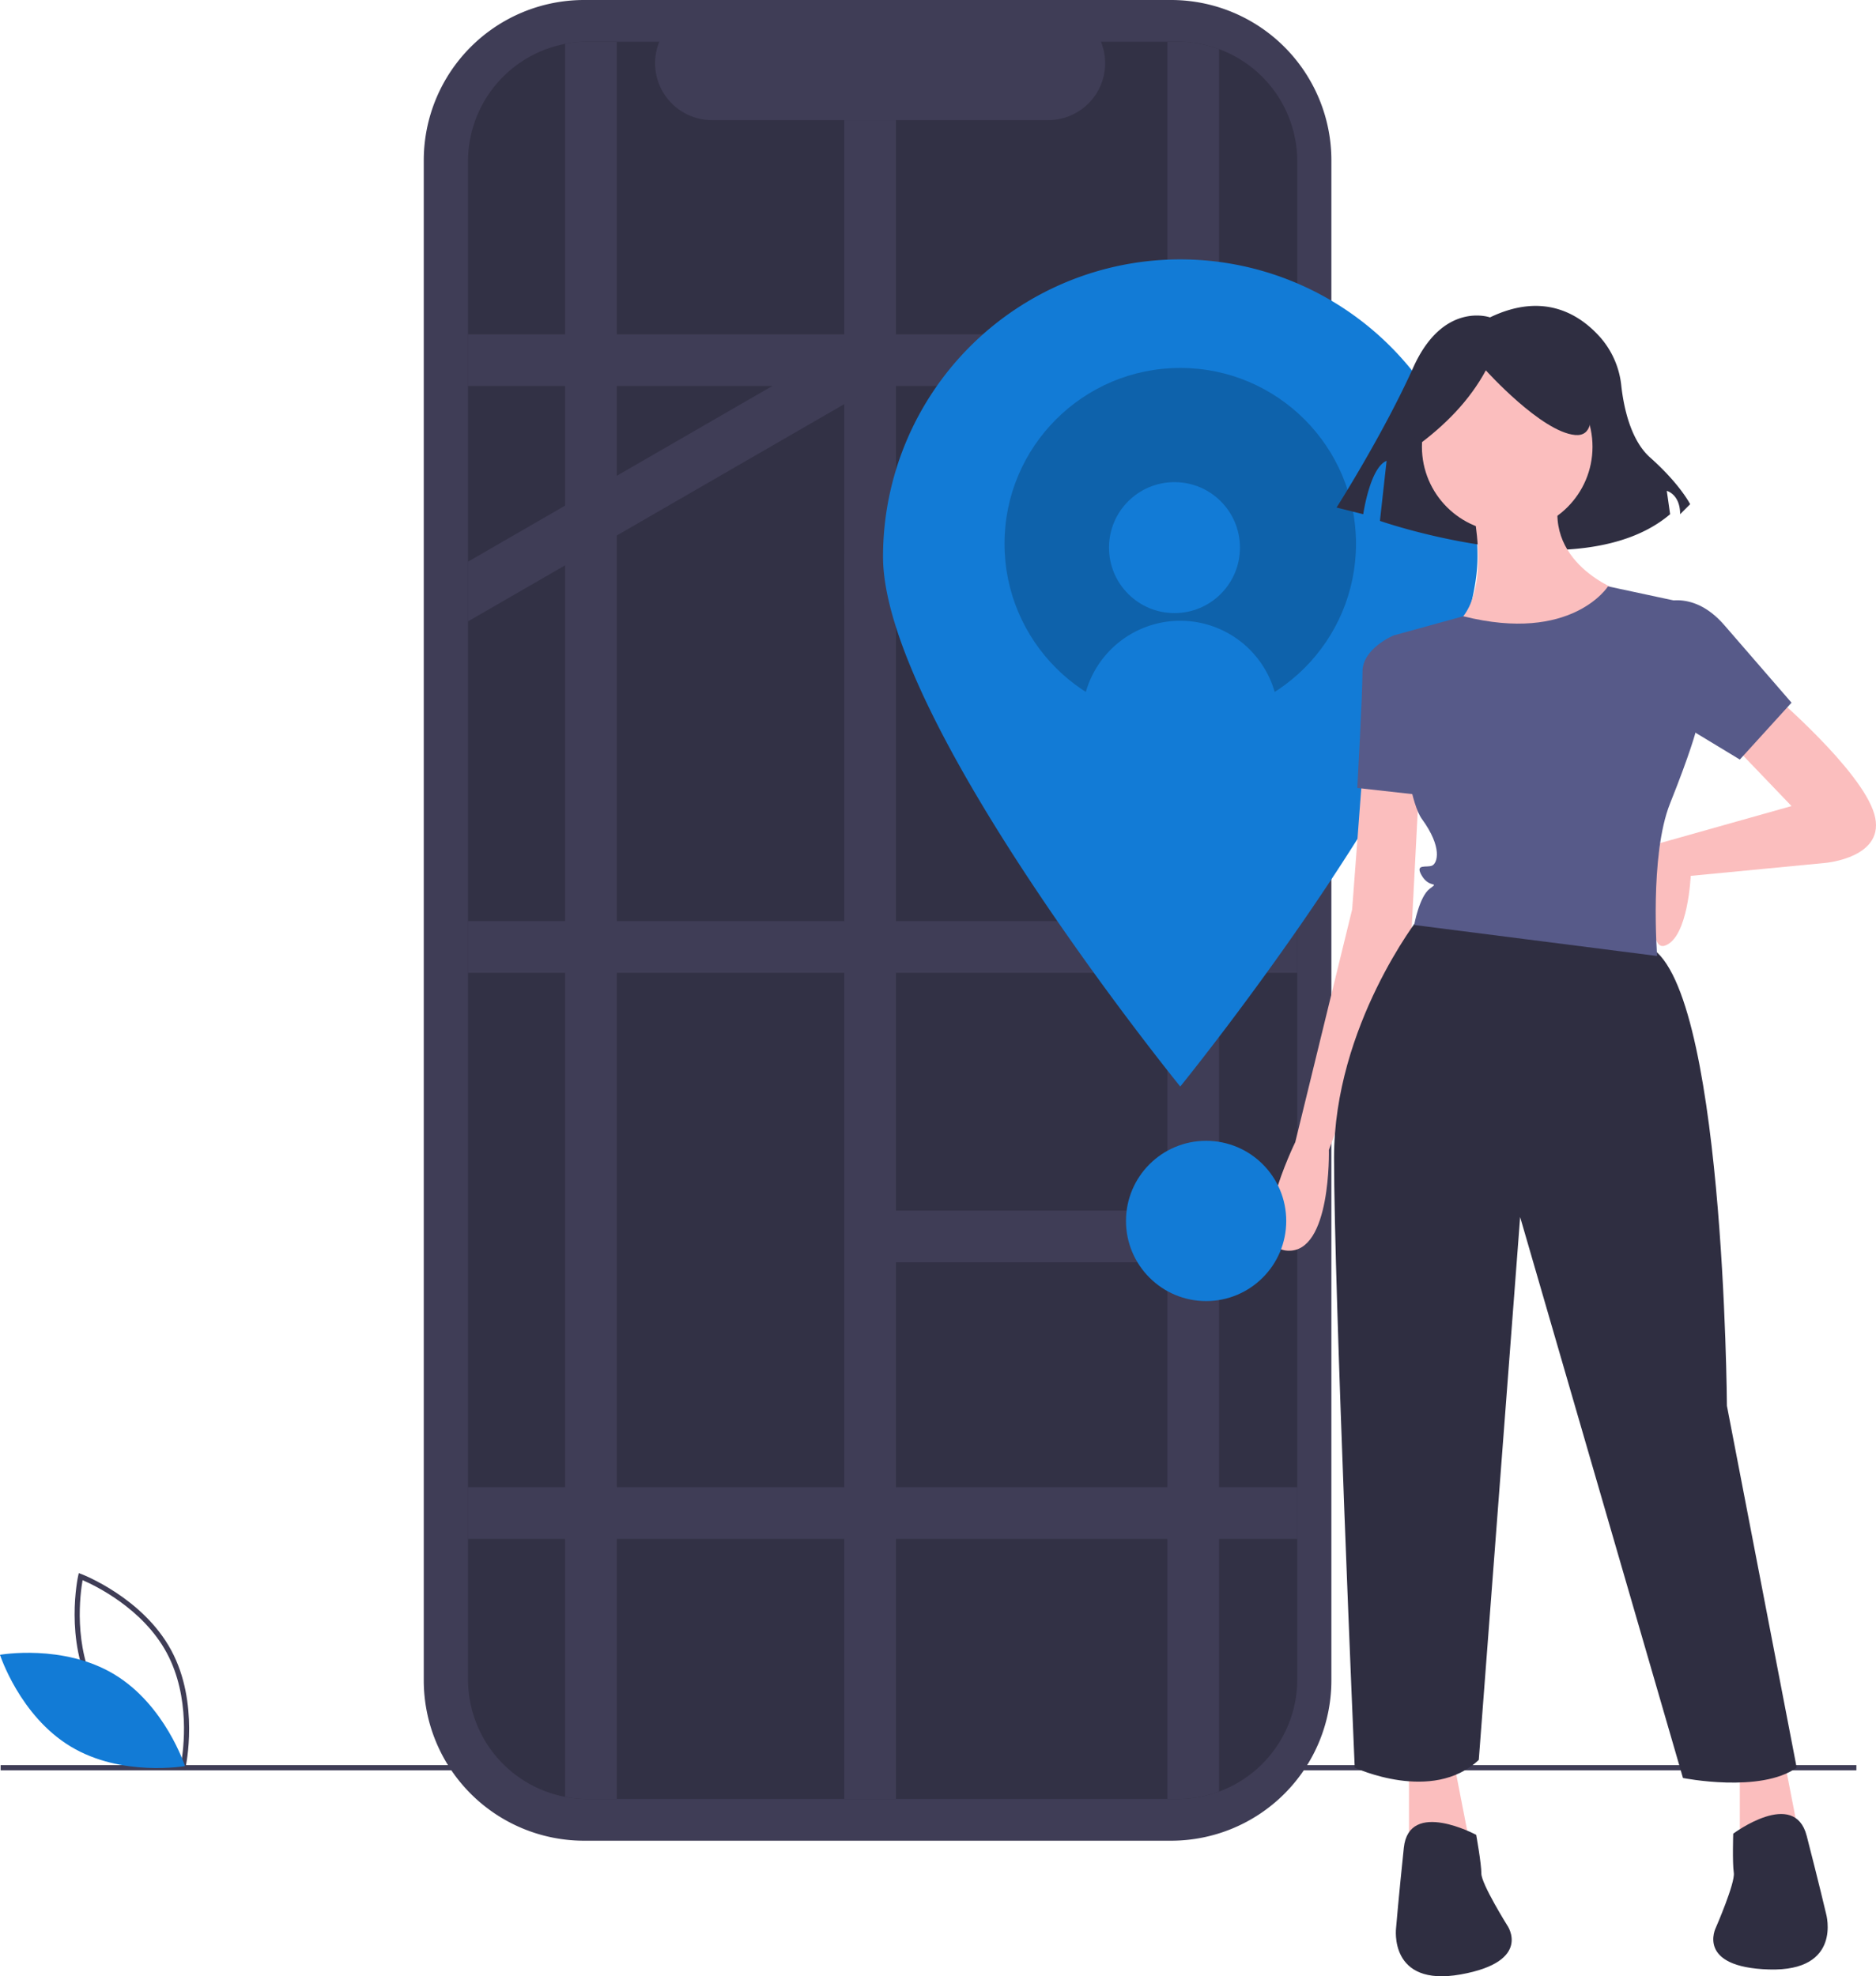 <svg data-name="Layer 1" xmlns="http://www.w3.org/2000/svg" width="725.833" height="764.554" viewBox="0 0 725.833 764.554"><title>my_location</title><path d="M519.033 169.224h-3.912V62.037A62.037 62.037 0 0 0 453.084 0h-227.09a62.037 62.037 0 0 0-62.037 62.037v588.035a62.037 62.037 0 0 0 62.037 62.036h227.09a62.037 62.037 0 0 0 62.037-62.036V245.52h3.912z" fill="#3f3d56"/><path fill="#3f3d56" d="M.244 682.871h718v2h-718z"/><path d="M501.918 62.473v587.17a46.289 46.289 0 0 1-46.33 46.33h-228.18a46.297 46.297 0 0 1-46.33-46.33V62.473a46.297 46.297 0 0 1 46.33-46.33h27.68a22.008 22.008 0 0 0 20.38 30.32h130.1a22.008 22.008 0 0 0 20.38-30.32h29.64a46.288 46.288 0 0 1 46.33 46.33z" opacity=".2"/><path d="M71.563 684.765l-1.074-.402c-.236-.09-23.708-9.082-34.704-29.474-10.996-20.392-5.612-44.945-5.556-45.19l.253-1.118 1.073.402c.236.089 23.708 9.082 34.704 29.474 10.996 20.392 5.612 44.945 5.556 45.19zM37.546 653.94c9.296 17.241 27.845 26.08 32.545 28.097.893-5.037 3.696-25.407-5.592-42.631-9.288-17.223-27.844-26.074-32.545-28.097-.894 5.04-3.696 25.407 5.592 42.631z" fill="#3f3d56"/><path d="M44.188 647.736c19.76 11.889 27.371 35.503 27.371 35.503s-24.427 4.339-44.188-7.55S0 640.186 0 640.186s24.428-4.339 44.188 7.55z" fill="#127bd6"/><path d="M238.648 16.143v679.83h-11.24a45.897 45.897 0 0 1-8.76-.83V16.973a45.892 45.892 0 0 1 8.76-.83zm88 30.32h20v649.51h-20zm145-27.46v674.11a46.186 46.186 0 0 1-16.06 2.86h-3.94V16.143h3.94a46.187 46.187 0 0 1 16.06 2.86z" fill="#3f3d56"/><path fill="#3f3d56" d="M181.078 129.343h320.84v20h-320.84zm0 227h320.84v20h-320.84zm149.57 112h161v20h-161zm-4-254h175.27v20h-175.27z"/><path fill="#3f3d56" d="M341.098 148.003l-2.32 1.34-12.13 7-88 50.81-20 11.55-37.57 21.69v-23.1l37.57-21.69 20-11.54 60.13-34.72 27.87-16.09 4.45-2.57 10 17.32zm-160.02 427.34h320.84v20h-320.84z"/><path d="M571.648 215.343c0 63.512-115 205-115 205s-115-141.488-115-205a115 115 0 0 1 230 0z" fill="#127bd6"/><circle cx="456.648" cy="210.343" r="68" opacity=".2"/><circle cx="454.412" cy="211.852" r="25.333" fill="#127bd6"/><path d="M493.962 285.343a38 38 0 1 0-74.628 0z" fill="#127bd6"/><path d="M576.488 122.786s-18.068-6.453-29.683 19.359-29.683 54.204-29.683 54.204l10.324 2.58s2.581-18.067 9.034-20.648l-2.581 23.23s77.434 27.102 112.28-2.581l-1.291-9.034s5.162 1.29 5.162 9.034l3.872-3.872s-3.872-7.743-15.487-18.068c-7.624-6.777-10.244-19.669-11.144-27.73a33.556 33.556 0 0 0-7.725-18.273c-7.72-8.946-21.784-18.454-43.078-8.2z" fill="#2f2e41"/><path d="M686.148 268.843s34 29 39 46-19 19-19 19l-52 5s-1 24-10 27-1.828-39.688-1.828-39.688l50.828-14.312-23-24zm-159 30l-4 53-22 90s-20 41-3 42 16-39 16-39l32-85 3-58zm18 384v39l24-6-7-36-17 3zm128 0v39l24-6-7-36-17 3z" fill="#fbbebe"/><circle cx="583.148" cy="172.843" r="33" fill="#fbbebe"/><path d="M568.148 188.843s12 43-7 54 48 19 66-14c0 0-32-11-23-40z" fill="#fbbebe"/><path d="M545.148 247.843l-6-2s-12 5-12 14-2 45-2 45l27 3z" fill="#575a89"/><path d="M549.148 354.791s-33 42.052-33 93.052 8 236 8 236 30 14 48-3l16-210 63 217s30 6 44-4l-27-140s-1-166-31-178-88-11.052-88-11.052zm22 355.052s-26-14-28 5-3 31-3 31-3 23 25 18 18-19 18-19-10-16-10-20-2-15-2-15zm99.442-.456s23.661-17.667 28.43.834 7.52 30.223 7.52 30.223 6.345 22.31-22.086 21.476-20.595-16.15-20.595-16.15 7.542-17.295 6.955-21.252-.225-15.131-.225-15.131z" fill="#2f2e41"/><path d="M641.148 233.843s13-7 26 8l26 30-20 22-38-23z" fill="#575a89"/><path d="M547.488 173.052c11.683-8.455 21.14-18.193 27.395-29.777 0 0 21.439 23.822 34.54 25.013s1.191-28.586 1.191-28.586l-23.82-5.955-22.63 2.382-17.867 11.91z" fill="#2f2e41"/><path d="M622.148 226.843s-13.995 22.126-55.998 11.563l-23.835 6.564-3.167.873s3 60 11 71 6 17 4 18-7-1-4 4 7 2 3 5-6 14-6 14l94 12s-3-39 5-59 10-28 10-28l-6-50z" fill="#575a89"/><circle cx="466.648" cy="472.343" r="31" fill="#127bd6"/></svg>